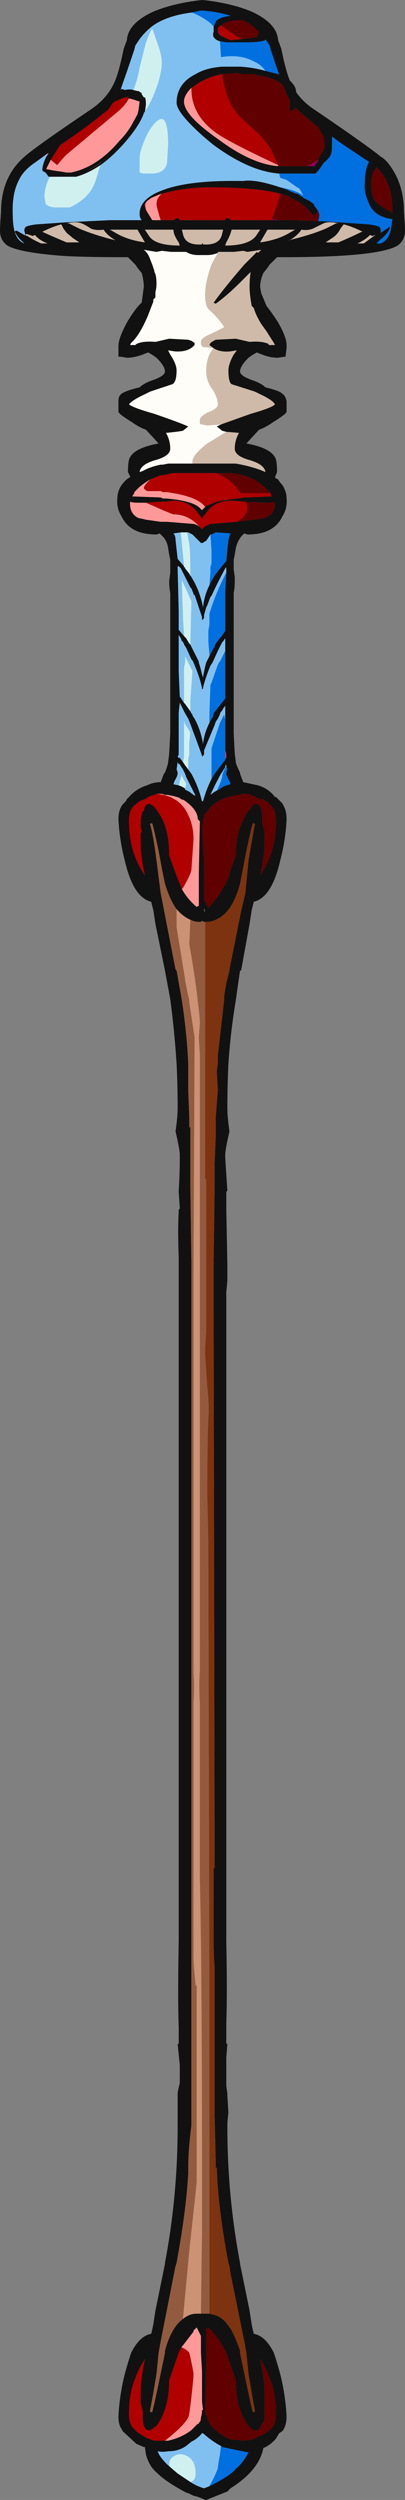 <?xml version="1.0" encoding="UTF-8" standalone="no"?>
<svg xmlns:ffdec="https://www.free-decompiler.com/flash" xmlns:xlink="http://www.w3.org/1999/xlink" ffdec:objectType="shape" height="118.1px" width="19.15px" xmlns="http://www.w3.org/2000/svg">
  <rect width="100%" height="100%" fill="#808080" stroke="none"/>
  <g transform="matrix(1.0, 0.0, 0.0, 1.0, 10.05, 55.25)">
    <path d="M1.35 -53.4 L2.1 -53.5 Q2.15 -53.6 2.2 -53.75 L1.85 -54.05 Q1.65 -54.2 1.4 -54.3 L1.1 -54.3 0.8 -54.25 Q0.5 -54.15 0.4 -54.05 0.3 -54.0 0.25 -53.9 L0.25 -53.8 Q0.25 -53.65 0.35 -53.6 0.35 -53.55 0.4 -53.55 L0.85 -53.35 1.35 -53.4 M0.05 -54.0 Q0.1 -54.1 0.15 -54.2 L0.15 -54.25 Q0.35 -54.45 0.85 -54.5 0.25 -54.7 -0.5 -54.75 L-0.55 -54.75 -1.05 -54.65 Q-2.15 -54.5 -2.8 -54.05 -3.15 -53.8 -3.45 -53.4 L-3.65 -53.1 -3.7 -52.9 Q-4.05 -51.85 -4.25 -51.3 L-4.35 -51.0 -4.3 -51.05 -4.15 -51.0 Q-3.9 -51.05 -3.75 -51.0 L-3.55 -50.95 -3.5 -50.95 -3.35 -50.85 -3.35 -50.8 -3.25 -50.65 -3.2 -50.65 Q-3.15 -50.6 -3.15 -50.3 L-3.2 -49.95 -3.25 -49.9 Q-3.45 -49.3 -4.25 -48.4 -4.8 -47.8 -5.3 -47.45 -5.9 -47.05 -6.45 -46.9 L-7.7 -46.9 -7.75 -46.9 -7.9 -47.1 -8.0 -47.15 -8.05 -47.2 Q-8.05 -47.4 -7.95 -47.65 L-7.9 -47.8 -7.75 -48.0 -7.8 -48.0 -8.35 -47.6 Q-8.95 -47.2 -9.15 -46.75 -9.45 -46.2 -9.45 -45.35 -9.45 -44.75 -9.4 -44.5 -9.3 -43.9 -8.9 -43.75 L-8.95 -43.8 Q-9.2 -44.0 -9.35 -44.3 -9.35 -44.35 -9.25 -44.35 L-8.9 -44.15 -8.75 -44.1 Q-8.45 -43.9 -8.1 -43.75 L-7.8 -43.75 Q-8.2 -43.9 -8.4 -44.15 L-8.5 -44.1 -8.8 -44.2 -8.85 -44.15 -8.9 -44.35 Q-8.9 -44.5 -8.8 -44.55 -8.7 -44.6 -8.35 -44.65 L-6.9 -44.75 -4.85 -44.85 -3.35 -44.85 Q-3.45 -44.95 -3.45 -45.15 -3.45 -45.85 -2.4 -46.25 -1.15 -46.75 1.45 -46.7 2.0 -46.8 3.2 -46.4 L3.5 -46.3 3.7 -46.2 3.95 -46.1 4.0 -46.1 4.1 -46.05 4.15 -46.0 4.25 -45.95 4.3 -45.9 4.6 -45.75 4.8 -45.6 4.8 -45.55 4.95 -45.35 4.95 -45.2 4.9 -45.15 Q4.85 -45.1 4.75 -45.1 4.45 -45.45 4.1 -45.7 3.8 -45.85 3.55 -46.0 L3.2 -46.1 Q2.05 -46.4 -0.15 -46.4 -1.2 -46.4 -2.2 -46.15 L-2.4 -46.1 -2.55 -46.05 -2.9 -45.9 -3.1 -45.75 Q-3.2 -45.65 -3.2 -45.55 L-3.15 -45.35 -3.1 -45.25 -2.85 -44.85 -2.45 -44.85 -1.8 -44.85 -1.8 -44.9 -1.65 -44.95 Q-1.55 -44.9 -1.55 -44.85 L0.6 -44.85 Q0.6 -44.9 0.65 -44.95 L0.85 -44.9 0.85 -44.85 2.8 -44.85 3.15 -44.85 3.9 -44.85 5.0 -44.8 5.2 -44.8 7.4 -44.65 Q7.75 -44.6 7.85 -44.55 7.95 -44.5 7.95 -44.35 L7.95 -44.25 8.4 -44.55 Q8.35 -44.25 7.9 -43.9 L7.75 -43.75 7.95 -43.75 Q8.35 -43.9 8.45 -44.5 L8.5 -44.9 Q7.6 -45.0 7.35 -45.75 7.15 -46.2 7.2 -46.65 7.2 -47.25 7.4 -47.6 L6.05 -48.5 5.65 -48.8 5.65 -48.45 Q5.65 -48.1 5.6 -47.95 5.5 -47.75 5.25 -47.55 5.0 -47.15 4.85 -47.05 L3.15 -47.05 Q1.75 -47.15 0.05 -48.4 -0.7 -49.0 -1.2 -49.55 -1.7 -50.1 -1.7 -50.4 -1.7 -51.3 -0.8 -51.75 -0.3 -52.05 0.45 -52.1 L1.35 -52.1 Q2.0 -52.05 2.5 -51.9 L3.1 -51.75 3.15 -51.7 2.75 -52.9 2.7 -53.1 2.5 -53.4 2.5 -53.35 Q2.2 -53.25 1.65 -53.25 L0.65 -53.25 0.35 -53.3 Q0.15 -53.35 0.05 -53.5 0.0 -53.6 0.05 -53.75 L0.05 -54.0 M5.0 -47.7 Q5.0 -47.8 5.15 -48.0 5.3 -48.25 5.3 -48.4 L5.25 -48.8 5.0 -49.2 5.05 -49.2 4.2 -49.9 3.95 -50.15 Q3.75 -50.0 3.65 -50.0 L3.65 -50.5 3.45 -50.9 3.45 -50.95 3.3 -51.25 Q2.9 -51.6 2.05 -51.7 L2.0 -51.75 1.4 -51.75 1.15 -51.8 0.45 -51.75 Q-0.3 -51.6 -0.85 -51.2 L-1.0 -51.1 Q-1.35 -50.75 -1.35 -50.45 -1.35 -49.8 0.3 -48.65 1.85 -47.5 3.1 -47.4 L4.45 -47.4 4.8 -47.4 5.0 -47.65 5.0 -47.7 M3.65 -51.45 L3.7 -51.4 Q3.95 -51.15 3.95 -50.9 4.3 -50.4 4.85 -50.05 7.35 -48.35 7.95 -47.85 8.25 -47.7 8.6 -47.1 9.05 -46.3 9.05 -45.25 9.1 -44.6 9.1 -44.35 9.1 -43.9 8.75 -43.65 7.85 -43.1 3.35 -43.1 L3.05 -43.1 2.7 -42.75 2.6 -42.6 2.4 -42.35 Q2.25 -42.0 2.25 -41.7 L2.3 -41.4 2.55 -40.8 Q2.75 -40.55 3.05 -40.1 3.5 -39.35 3.5 -38.95 L3.5 -38.8 3.45 -38.4 3.4 -38.4 3.1 -38.35 Q2.7 -38.35 2.35 -38.5 2.2 -38.55 2.1 -38.6 1.9 -38.5 1.7 -38.35 1.3 -37.95 1.3 -37.7 1.3 -37.5 1.85 -37.3 2.3 -37.15 2.5 -36.95 3.15 -36.8 3.3 -36.65 3.45 -36.55 3.5 -36.3 L3.5 -35.8 Q3.5 -35.7 2.85 -35.3 2.5 -35.05 2.2 -34.95 L1.6 -34.3 Q2.7 -34.1 2.95 -33.65 3.05 -33.5 3.05 -32.95 L2.95 -32.7 3.0 -32.65 3.1 -32.6 3.2 -32.45 Q3.35 -32.3 3.4 -32.15 3.5 -31.95 3.5 -31.7 3.55 -31.25 3.3 -30.85 2.9 -30.0 1.65 -30.0 L1.5 -30.05 Q1.2 -29.8 1.1 -29.35 L1.05 -29.05 1.0 -28.8 1.0 -28.35 1.05 -28.0 1.05 -27.8 Q1.05 -27.45 1.0 -27.25 L1.0 -20.6 1.05 -19.65 1.1 -19.25 Q1.1 -19.15 1.3 -18.75 L1.3 -18.7 1.45 -18.3 2.15 -18.15 Q2.65 -18.0 2.95 -17.6 L3.0 -17.6 3.3 -17.3 3.35 -17.2 Q3.5 -16.95 3.5 -16.55 L3.5 -16.5 Q3.45 -15.55 3.2 -14.6 2.8 -12.85 1.95 -12.65 L1.85 -12.25 1.75 -11.6 1.35 -9.4 1.3 -9.4 1.1 -8.0 Q0.85 -6.5 0.75 -5.0 0.7 -3.95 0.7 -2.9 0.7 -2.5 0.8 -1.8 0.6 -0.95 0.6 -0.7 L0.6 -0.55 Q0.65 0.25 0.7 1.0 L0.65 1.05 0.65 1.85 0.7 4.5 0.7 5.25 0.65 5.8 0.65 36.45 Q0.7 39.0 0.65 40.35 L0.65 41.3 0.7 41.3 0.65 41.95 0.65 43.3 0.7 43.65 0.7 43.75 0.75 44.55 Q0.7 44.95 0.7 45.2 0.7 48.5 1.3 51.65 L1.3 51.7 1.75 53.9 1.85 54.55 1.9 54.8 1.95 55.0 Q2.5 55.1 2.9 55.9 3.05 56.35 3.2 56.9 3.45 57.9 3.5 58.9 3.5 59.35 3.3 59.6 L3.15 59.7 3.0 59.95 Q2.75 60.25 2.4 60.4 2.2 61.45 0.85 62.3 L0.7 62.45 -0.3 62.85 -0.35 62.85 Q-0.65 62.7 -0.9 62.65 L-1.1 62.55 -1.25 62.5 Q-2.2 62.0 -2.65 61.55 -3.0 61.25 -3.15 60.7 L-3.2 60.35 -3.25 60.35 -3.6 60.2 -4.25 59.6 -4.3 59.5 Q-4.45 59.3 -4.45 58.9 -4.4 57.9 -4.15 56.9 -4.0 56.35 -3.85 55.9 -3.45 55.1 -2.9 55.0 L-2.85 54.8 -2.8 54.55 -2.7 53.9 -2.25 51.7 -2.25 51.65 Q-1.65 48.5 -1.65 45.2 L-1.65 43.6 -1.55 43.15 -1.55 42.3 -1.65 41.3 -1.6 41.3 -1.6 40.5 Q-1.65 39.2 -1.6 36.45 L-1.6 4.15 Q-1.65 2.8 -1.6 2.0 L-1.6 1.9 -1.55 1.85 -1.55 1.8 -1.6 1.05 -1.6 1.0 Q-1.55 0.25 -1.55 -0.55 L-1.55 -0.7 Q-1.55 -0.95 -1.75 -1.8 -1.65 -2.5 -1.65 -2.9 -1.65 -3.95 -1.7 -5.0 -1.8 -6.55 -2.0 -8.05 L-2.25 -9.4 -2.7 -11.6 -2.8 -12.25 -2.9 -12.65 Q-3.75 -12.85 -4.15 -14.6 -4.4 -15.55 -4.45 -16.55 -4.45 -17.05 -4.2 -17.3 L-4.1 -17.4 -4.05 -17.5 -3.95 -17.6 Q-3.6 -18.0 -3.1 -18.15 -2.8 -18.3 -2.45 -18.3 L-2.3 -18.7 -2.25 -18.75 Q-2.1 -19.15 -2.1 -19.25 L-2.05 -19.65 -2.0 -20.6 -2.0 -27.25 Q-2.05 -27.45 -2.05 -27.8 L-2.0 -28.2 -2.0 -28.8 -2.05 -29.05 -2.1 -29.35 Q-2.15 -29.7 -2.35 -29.9 L-2.5 -30.05 -2.65 -30.0 Q-3.9 -30.0 -4.3 -30.85 -4.55 -31.25 -4.5 -31.7 -4.5 -32.25 -4.0 -32.65 L-3.9 -32.7 -3.9 -32.75 -4.0 -32.95 Q-4.0 -33.5 -3.9 -33.65 -3.65 -34.1 -2.55 -34.3 L-3.15 -34.95 Q-3.45 -35.05 -3.8 -35.3 -4.45 -35.7 -4.45 -35.8 L-4.45 -36.3 Q-4.45 -36.55 -4.3 -36.65 -4.1 -36.8 -3.45 -36.95 -3.25 -37.15 -2.8 -37.3 -2.25 -37.5 -2.25 -37.7 -2.25 -37.95 -2.65 -38.35 -2.85 -38.5 -3.05 -38.6 L-3.3 -38.5 Q-3.7 -38.35 -4.05 -38.35 L-4.35 -38.4 -4.45 -38.4 -4.45 -38.9 Q-4.45 -39.3 -4.0 -40.1 -3.6 -40.75 -3.35 -40.95 L-3.25 -41.7 Q-3.25 -42.0 -3.35 -42.35 L-3.55 -42.6 -3.65 -42.75 -4.0 -43.1 -4.3 -43.1 Q-5.8 -43.1 -6.9 -43.15 -9.1 -43.3 -9.7 -43.65 -10.05 -43.9 -10.05 -44.35 -10.05 -44.6 -10.0 -45.25 -10.0 -46.8 -9.0 -47.75 -8.65 -48.1 -6.9 -49.3 L-5.8 -50.05 Q-4.95 -50.6 -4.6 -51.45 -4.4 -51.95 -4.2 -52.95 L-4.05 -53.35 Q-4.0 -54.15 -2.8 -54.7 -1.85 -55.1 -0.5 -55.25 L-0.45 -55.25 Q0.9 -55.1 1.85 -54.7 3.05 -54.15 3.1 -53.35 L3.25 -52.95 Q3.45 -51.95 3.65 -51.45 M2.25 -44.4 L0.9 -44.4 Q0.85 -44.15 0.65 -43.8 L0.6 -43.65 Q1.7 -43.65 2.05 -44.1 L2.25 -44.4 M0.45 -44.2 L0.5 -44.4 -1.45 -44.4 -1.4 -44.2 Q-1.3 -43.7 -0.65 -43.7 L-0.5 -43.7 -0.5 -43.75 -0.45 -43.75 -0.45 -43.7 -0.3 -43.7 Q0.35 -43.7 0.45 -44.2 M2.5 -44.4 L2.6 -44.4 2.25 -43.8 Q3.0 -43.9 3.55 -44.2 L3.9 -44.4 2.5 -44.4 M0.05 -38.8 L-0.15 -38.95 -0.1 -39.05 0.05 -39.15 0.15 -39.2 1.1 -39.25 1.75 -39.1 Q2.35 -39.15 2.65 -39.0 L2.65 -38.95 2.95 -38.95 2.9 -39.05 2.55 -39.6 2.3 -39.95 Q2.05 -40.35 1.95 -40.7 L1.85 -40.8 Q1.75 -41.35 1.75 -41.7 1.75 -42.05 1.8 -42.4 L1.3 -41.9 Q0.7 -41.3 0.15 -40.9 L0.05 -40.95 Q0.55 -41.65 1.5 -42.75 L2.1 -43.35 2.15 -43.3 2.3 -43.45 1.65 -43.35 1.45 -43.4 1.0 -43.35 0.25 -43.35 0.25 -43.3 Q0.0 -43.2 -0.25 -43.2 L-0.7 -43.2 Q-1.0 -43.2 -1.25 -43.35 L-1.95 -43.35 -2.4 -43.4 -2.65 -43.35 -3.25 -43.45 Q-3.05 -43.3 -2.95 -43.0 L-2.85 -42.75 -2.75 -42.45 -2.75 -42.4 Q-2.65 -42.25 -2.65 -41.85 -2.65 -41.65 -2.7 -41.45 L-2.7 -41.2 -2.8 -41.1 -2.8 -41.0 -3.05 -40.35 Q-3.45 -39.4 -3.85 -39.05 L-3.9 -38.95 -3.65 -38.95 -3.6 -39.0 Q-3.3 -39.15 -2.7 -39.1 L-2.05 -39.25 -1.15 -39.2 -1.0 -39.15 -0.85 -39.05 -0.85 -38.95 Q-1.15 -38.6 -1.8 -38.65 L-2.1 -38.7 -2.0 -38.5 Q-1.7 -38.05 -1.7 -37.75 -1.7 -37.2 -1.9 -37.1 L-2.95 -36.75 -3.15 -36.65 Q-3.8 -36.35 -3.95 -36.15 -3.8 -36.0 -2.75 -35.7 -1.45 -35.25 -1.15 -35.1 L-1.4 -34.9 Q-1.65 -34.85 -2.2 -34.8 -2.0 -34.45 -2.0 -34.05 -2.0 -33.7 -2.75 -33.5 -3.4 -33.3 -3.45 -32.95 L-3.3 -33.0 Q-2.95 -33.2 -2.45 -33.3 L-2.35 -33.3 -2.1 -33.35 -0.95 -33.35 1.1 -33.35 Q1.95 -33.2 2.5 -32.95 2.45 -33.3 1.8 -33.5 1.05 -33.7 1.05 -34.05 1.05 -34.45 1.25 -34.8 L0.65 -34.85 0.45 -34.9 Q0.4 -34.95 0.2 -35.1 L0.4 -35.2 1.8 -35.7 Q2.85 -36.0 2.95 -36.15 2.85 -36.35 2.2 -36.65 L2.0 -36.75 0.9 -37.1 Q0.75 -37.2 0.75 -37.75 0.75 -38.05 1.0 -38.5 L1.15 -38.7 0.85 -38.65 Q0.35 -38.6 0.05 -38.8 M5.25 -44.7 L4.75 -44.45 Q4.5 -44.35 4.2 -44.4 4.05 -44.15 3.65 -43.9 L3.6 -43.9 Q4.65 -44.15 5.35 -44.45 L5.85 -44.7 5.95 -44.7 Q5.5 -44.8 5.25 -44.7 M5.65 -44.0 L5.35 -43.8 5.95 -43.8 Q6.55 -44.05 7.05 -44.3 L7.1 -44.3 Q6.6 -44.55 6.2 -44.65 L6.05 -44.45 Q5.9 -44.15 5.65 -44.0 M7.75 -47.35 Q7.5 -47.05 7.5 -46.65 7.5 -46.05 7.65 -45.8 7.85 -45.55 8.5 -45.2 L8.5 -45.35 Q8.5 -46.2 8.2 -46.75 8.05 -47.05 7.75 -47.35 M6.85 -43.75 L7.15 -43.75 7.7 -44.15 7.55 -44.1 7.45 -44.15 Q7.2 -43.9 6.85 -43.75 M2.75 -31.95 L2.45 -32.25 Q1.85 -32.8 0.9 -32.9 L0.15 -32.9 -1.85 -32.9 -2.35 -32.8 -2.45 -32.8 Q-2.7 -32.7 -2.95 -32.6 -3.2 -32.45 -3.45 -32.25 L-3.7 -32.0 -3.7 -31.95 -3.8 -31.8 -2.45 -31.75 -2.35 -31.7 -2.2 -31.7 Q-0.95 -31.6 -0.6 -31.25 L-0.5 -31.15 -0.35 -31.3 -0.3 -31.35 0.2 -31.55 Q0.6 -31.65 1.2 -31.7 L1.5 -31.75 1.6 -31.75 2.8 -31.8 2.75 -31.9 2.75 -31.95 M1.15 -30.6 L2.35 -30.75 Q2.95 -30.9 2.95 -31.45 L2.9 -31.55 Q2.8 -31.5 2.55 -31.5 L2.45 -31.5 1.55 -31.55 0.9 -31.6 Q0.05 -31.6 -0.35 -30.95 L-0.45 -30.85 -0.45 -30.8 -0.5 -30.75 -0.55 -30.8 -0.55 -30.85 -0.65 -30.95 Q-1.05 -31.6 -1.9 -31.6 L-2.2 -31.55 -2.45 -31.55 -3.15 -31.5 -3.5 -31.5 Q-3.8 -31.5 -3.9 -31.55 L-3.9 -31.45 Q-3.9 -31.0 -3.55 -30.8 -3.45 -30.75 -3.35 -30.75 L-3.15 -30.7 -2.45 -30.6 -2.15 -30.6 -0.9 -30.5 Q-0.7 -30.45 -0.6 -30.35 L-0.5 -30.25 -0.4 -30.35 Q-0.25 -30.45 -0.1 -30.5 L1.15 -30.6 M-0.15 -27.6 Q0.05 -28.05 0.4 -28.45 L0.65 -28.75 0.7 -29.3 0.75 -29.75 Q0.8 -29.95 0.85 -30.05 L0.15 -30.1 -0.05 -30.0 -0.1 -30.0 -0.3 -29.7 -0.4 -29.65 -0.45 -29.6 -0.55 -29.6 -0.95 -30.0 -1.15 -30.1 -1.2 -30.1 -1.5 -30.1 -1.85 -30.05 Q-1.75 -29.95 -1.75 -29.75 L-1.65 -28.85 -1.35 -28.5 -1.35 -28.45 -1.3 -28.45 -1.3 -28.4 -1.1 -28.15 Q-0.6 -27.4 -0.45 -26.55 -0.4 -27.1 -0.15 -27.6 M0.65 -28.2 L0.65 -28.45 0.6 -28.4 Q0.2 -27.65 -0.05 -27.1 L-0.1 -27.05 -0.25 -26.65 -0.3 -26.55 -0.4 -26.2 -0.4 -26.05 -0.45 -26.0 -0.5 -25.95 -0.5 -26.1 -0.85 -27.15 -0.9 -27.15 -0.9 -27.2 -1.0 -27.45 -1.05 -27.5 -1.5 -28.4 -1.6 -28.5 -1.65 -28.5 -1.65 -28.4 -1.6 -26.4 -1.6 -25.5 -1.35 -25.2 -1.25 -25.1 -1.1 -24.85 -1.05 -24.8 -0.65 -24.0 -0.65 -23.95 Q-0.55 -23.65 -0.5 -23.4 L-0.45 -23.25 Q-0.4 -23.6 -0.3 -23.95 L-0.15 -24.25 0.0 -24.55 0.1 -24.7 0.1 -24.75 0.15 -24.85 0.3 -25.05 0.35 -25.1 0.35 -25.15 0.4 -25.15 0.6 -25.45 0.6 -27.3 0.65 -28.2 M0.6 -24.5 L0.6 -25.1 0.5 -24.95 0.45 -24.9 0.25 -24.5 0.0 -23.95 -0.1 -23.8 Q-0.35 -23.2 -0.45 -22.75 L-0.45 -22.7 -0.5 -22.7 -0.5 -22.75 Q-0.6 -23.25 -0.9 -23.95 L-0.95 -24.05 -1.0 -24.1 -1.25 -24.65 -1.35 -24.8 -1.35 -24.75 -1.35 -24.85 -1.4 -24.9 -1.4 -24.95 -1.45 -24.95 -1.5 -25.1 -1.6 -25.25 -1.6 -23.55 -1.55 -22.35 -1.35 -22.05 -1.3 -22.0 -1.05 -21.65 -1.0 -21.55 -0.95 -21.5 -0.95 -21.45 -0.85 -21.3 Q-0.55 -20.75 -0.45 -20.1 -0.4 -20.6 -0.15 -21.1 L-0.05 -21.3 0.0 -21.35 0.05 -21.5 0.05 -21.55 Q0.2 -21.75 0.4 -22.0 L0.6 -22.25 0.6 -24.5 M0.6 -21.25 L0.6 -21.9 0.5 -21.8 0.5 -21.75 0.35 -21.55 0.35 -21.5 0.25 -21.3 0.15 -21.15 0.1 -21.0 -0.4 -19.8 -0.4 -19.6 -0.45 -19.55 -0.5 -19.5 -0.5 -19.55 -0.55 -19.7 -1.05 -21.05 -1.15 -21.3 -1.3 -21.55 -1.55 -22.05 -1.6 -21.6 -1.6 -19.6 -1.65 -19.5 -1.6 -19.45 -1.55 -19.45 -1.4 -19.25 -1.3 -19.1 -1.15 -18.9 -1.0 -18.7 Q-0.65 -18.05 -0.5 -17.4 L-0.45 -17.4 Q-0.3 -17.95 -0.05 -18.45 L0.1 -18.7 0.4 -19.1 0.6 -19.35 0.6 -19.4 0.65 -19.45 0.65 -19.65 0.6 -19.8 0.6 -21.25 M0.65 -19.05 L0.65 -19.15 0.6 -19.05 0.6 -19.0 0.4 -18.7 Q0.1 -18.15 -0.1 -17.7 L0.1 -17.85 0.2 -17.9 0.3 -17.95 Q0.55 -18.15 0.85 -18.2 L0.8 -18.35 Q0.65 -18.6 0.65 -18.7 0.65 -18.8 0.7 -18.9 L0.65 -19.05 M0.05 -12.65 Q0.35 -13.0 0.55 -13.4 L0.6 -13.45 0.8 -13.9 0.8 -14.0 1.1 -14.85 Q1.1 -15.85 1.45 -16.5 1.55 -16.8 1.75 -17.0 L1.9 -17.2 Q2.0 -17.3 2.1 -17.25 L2.15 -17.25 2.2 -17.2 Q2.35 -17.05 2.35 -16.6 L2.35 -16.35 Q2.4 -16.2 2.45 -15.9 L2.45 -15.35 Q2.45 -14.8 2.25 -13.9 2.55 -14.35 2.7 -14.75 3.0 -15.5 3.0 -16.5 3.0 -16.95 2.8 -17.15 L2.6 -17.35 2.45 -17.45 2.4 -17.5 2.25 -17.5 2.1 -17.55 1.95 -17.65 1.8 -17.7 1.55 -17.75 1.4 -17.75 1.25 -17.7 1.15 -17.7 0.55 -17.55 0.5 -17.5 0.45 -17.5 0.05 -17.25 Q-0.15 -17.1 -0.25 -16.9 -0.4 -16.85 -0.4 -16.65 L-0.45 -16.5 -0.45 -16.3 -0.5 -16.3 -0.4 -14.45 -0.4 -12.75 -0.2 -12.35 0.05 -12.65 M0.85 54.75 Q1.1 55.2 1.3 55.8 L1.3 55.9 1.6 57.35 Q1.8 58.3 1.9 58.7 L2.0 58.7 2.0 58.6 Q1.9 58.1 1.7 56.9 L1.6 55.9 1.5 55.35 0.85 52.15 0.8 51.8 0.75 51.65 Q0.25 49.0 0.2 47.15 L0.15 47.15 0.15 46.8 0.1 44.75 0.1 37.7 Q0.05 37.1 0.05 36.45 L0.05 33.0 0.1 33.0 0.05 5.85 0.05 4.55 0.1 0.8 0.1 -0.35 0.15 -1.55 0.15 -2.45 0.25 -3.75 0.2 -4.65 0.25 -5.0 0.25 -5.4 0.55 -8.0 0.55 -8.2 0.65 -8.8 0.8 -9.4 0.8 -9.45 1.35 -12.2 1.55 -13.05 1.7 -14.6 Q1.9 -15.8 2.0 -16.3 L2.0 -16.35 1.9 -16.35 Q1.8 -16.0 1.6 -15.05 L1.35 -13.75 1.3 -13.5 Q0.95 -12.2 0.25 -11.85 0.0 -11.7 -0.3 -11.7 L-0.35 -11.7 -0.4 -11.7 -0.5 -11.75 -0.55 -11.7 -0.65 -11.7 Q-0.85 -11.7 -1.05 -11.8 -1.4 -11.95 -1.7 -12.3 -2.0 -12.7 -2.25 -13.5 -2.35 -13.95 -2.55 -15.05 -2.75 -16.0 -2.85 -16.35 L-2.95 -16.35 -2.95 -16.3 Q-2.8 -15.8 -2.65 -14.6 L-2.45 -13.05 -1.75 -9.45 -1.7 -9.4 -1.45 -8.0 Q-1.2 -6.3 -1.15 -5.0 L-1.15 -3.75 -1.1 -2.45 -1.1 -2.0 -1.05 -2.0 -1.05 0.8 -1.0 4.55 -1.0 45.15 Q-1.15 46.35 -1.15 47.15 L-1.15 47.45 Q-1.25 49.2 -1.7 51.65 L-1.75 51.8 -2.45 55.35 -2.55 55.9 -2.65 56.9 Q-2.85 58.1 -2.95 58.6 L-2.95 58.7 -2.85 58.7 Q-2.75 58.3 -2.55 57.35 L-2.25 55.9 -2.25 55.8 Q-1.95 54.7 -1.4 54.3 -1.1 54.05 -0.75 54.05 L-0.55 54.05 -0.15 54.05 0.05 54.1 Q0.5 54.2 0.8 54.7 L0.85 54.75 M0.65 55.9 L0.55 55.7 Q0.25 55.15 -0.2 54.7 L-0.2 54.75 -0.3 54.75 -0.3 56.35 -0.35 58.8 -0.25 58.9 Q-0.25 59.3 0.4 59.75 L0.55 59.85 Q0.8 60.0 0.95 60.0 L1.05 60.0 1.45 60.05 1.85 60.0 Q2.05 59.95 2.15 59.85 2.35 59.8 2.5 59.7 L2.75 59.5 2.8 59.45 Q3.0 59.25 3.0 58.8 3.0 57.8 2.7 57.1 2.55 56.65 2.25 56.2 2.45 57.15 2.45 57.7 L2.45 58.5 Q2.45 58.95 2.45 59.05 2.4 59.2 2.3 59.3 2.25 59.5 2.15 59.55 1.95 59.65 1.7 59.35 1.1 58.55 1.1 57.2 L0.65 55.9 M-0.15 62.2 L0.05 62.1 Q1.0 61.6 1.15 61.3 L1.15 61.35 Q1.5 61.0 1.7 60.6 L1.65 60.6 0.45 60.35 0.4 60.3 Q0.0 60.1 -0.45 59.7 L-0.5 59.7 Q-0.7 59.95 -1.0 60.1 L-1.25 60.3 Q-1.6 60.55 -2.1 60.55 -2.35 60.6 -2.6 60.55 L-2.5 60.75 Q-2.3 61.05 -2.0 61.3 L-1.65 61.6 -1.05 62.0 Q-0.75 62.2 -0.4 62.3 L-0.15 62.2 M-3.95 -50.6 L-4.05 -50.65 -3.95 -50.7 -4.0 -50.7 -4.05 -50.65 -4.1 -50.65 Q-4.1 -50.6 -4.1 -50.65 L-4.15 -50.65 Q-4.55 -50.5 -4.7 -50.4 L-4.95 -50.05 -5.15 -49.9 Q-5.95 -49.25 -6.9 -48.6 L-7.2 -48.4 -7.65 -47.7 -7.85 -47.3 -7.85 -47.25 -7.8 -47.25 -7.55 -47.2 -7.2 -47.15 -6.9 -47.1 -6.7 -47.1 Q-5.45 -47.35 -4.4 -48.6 -4.1 -48.9 -3.85 -49.3 L-3.55 -49.85 -3.5 -50.05 -3.45 -50.45 -3.75 -50.55 -3.95 -50.6 M-7.05 -44.45 L-7.15 -44.65 Q-7.55 -44.55 -8.05 -44.3 -7.5 -44.05 -6.9 -43.8 L-6.3 -43.8 -6.6 -44.0 -6.9 -44.25 -7.05 -44.45 M-6.8 -44.7 L-6.3 -44.45 Q-5.6 -44.15 -4.6 -43.9 -5.0 -44.15 -5.15 -44.4 -5.5 -44.35 -5.75 -44.45 -6.05 -44.65 -6.2 -44.7 -6.45 -44.8 -6.9 -44.7 L-6.8 -44.7 M-5.3 -47.55 L-5.0 -47.8 Q-5.45 -47.4 -6.0 -47.15 -5.65 -47.3 -5.3 -47.55 M-3.45 -44.4 L-4.85 -44.4 -4.5 -44.2 Q-3.95 -43.9 -3.2 -43.8 L-3.55 -44.4 -3.45 -44.4 M-3.2 -44.4 L-3.0 -44.1 Q-2.7 -43.65 -1.55 -43.65 L-1.6 -43.8 Q-1.85 -44.15 -1.85 -44.4 L-3.2 -44.4 M-1.3 -18.0 L-1.3 -17.95 -1.1 -17.85 -0.9 -17.7 -0.8 -17.65 -1.25 -18.55 -1.3 -18.7 -1.4 -18.9 -1.5 -19.05 -1.55 -19.15 -1.6 -19.15 -1.65 -19.25 -1.7 -18.9 Q-1.65 -18.8 -1.65 -18.7 -1.65 -18.6 -1.8 -18.35 L-1.85 -18.2 -1.6 -18.15 Q-1.45 -18.1 -1.3 -18.0 M-1.45 -13.25 Q-1.2 -12.8 -0.8 -12.45 L-0.75 -12.4 -0.7 -12.45 -0.65 -12.45 -0.65 -14.0 -0.6 -16.45 -0.7 -16.55 Q-0.7 -17.0 -1.35 -17.45 L-1.5 -17.5 -1.55 -17.55 Q-1.8 -17.65 -2.15 -17.7 L-2.25 -17.7 -2.4 -17.75 -2.65 -17.75 -2.75 -17.7 Q-3.0 -17.65 -3.1 -17.55 L-3.2 -17.5 -3.45 -17.4 -3.7 -17.2 -3.75 -17.15 Q-3.95 -16.9 -3.95 -16.5 -3.95 -15.5 -3.65 -14.75 -3.5 -14.35 -3.2 -13.9 -3.4 -14.8 -3.4 -15.35 L-3.4 -15.9 -3.35 -15.95 -3.4 -16.2 Q-3.4 -16.65 -3.35 -16.75 -3.35 -16.9 -3.25 -16.95 -3.2 -17.2 -3.1 -17.25 -2.9 -17.35 -2.65 -17.0 L-2.45 -16.7 -2.35 -16.5 Q-2.05 -15.85 -2.05 -14.85 -1.65 -13.7 -1.5 -13.4 L-1.45 -13.25 M-0.4 -12.35 L-0.4 -12.2 -0.35 -12.2 -0.4 -12.35 M-0.55 54.55 L-0.55 54.55 M-0.3 54.65 L-0.3 54.65 M-1.45 55.6 L-1.6 55.9 -2.05 57.2 Q-2.05 58.55 -2.65 59.35 L-2.85 59.5 Q-3.0 59.6 -3.1 59.55 L-3.15 59.5 Q-3.3 59.4 -3.3 58.95 L-3.3 58.65 Q-3.35 58.5 -3.4 58.25 L-3.4 57.7 Q-3.4 57.15 -3.2 56.2 -3.5 56.65 -3.65 57.1 -3.95 57.8 -3.95 58.8 -3.95 59.25 -3.75 59.45 L-3.55 59.65 -3.4 59.75 -3.15 59.9 Q-2.95 60.0 -2.75 60.05 L-2.25 60.05 -2.1 60.05 Q-1.45 59.9 -1.0 59.55 L-0.7 59.25 -0.65 59.25 -0.65 59.2 Q-0.55 59.15 -0.55 58.95 -0.5 58.8 -0.5 58.65 L-0.5 58.6 -0.45 58.6 -0.5 58.2 -0.5 56.75 -0.55 55.9 -0.55 55.1 -0.75 54.7 -0.9 54.85 -0.9 54.9 -1.4 55.55 -1.45 55.6" fill="#111111" fill-rule="evenodd" stroke="none"/>
    <path d="M0.4 -53.55 Q0.35 -53.55 0.35 -53.6 0.25 -53.65 0.25 -53.8 L0.25 -53.9 Q0.3 -53.7 0.4 -53.55 M3.15 -44.85 L2.8 -44.85 2.8 -44.9 3.15 -44.85 M5.0 -47.7 L5.0 -47.65 4.8 -47.4 4.45 -47.4 Q4.8 -47.55 5.0 -47.7 M0.55 -21.8 L0.5 -21.8 0.55 -21.85 0.55 -21.8" fill="#910059" fill-rule="evenodd" stroke="none"/>
    <path d="M0.6 -19.8 L0.65 -19.65 0.65 -19.45 0.6 -19.4 0.6 -19.8" fill="#da3864" fill-rule="evenodd" stroke="none"/>
    <path d="M4.25 -45.95 L4.15 -46.0 4.1 -46.05 4.0 -46.1 3.95 -46.1 3.7 -46.2 3.85 -46.15 Q4.05 -46.1 4.25 -45.95" fill="#d82c2c" fill-rule="evenodd" stroke="none"/>
    <path d="M-8.85 -44.15 L-8.8 -44.2 -8.5 -44.1 -8.4 -44.15 Q-8.2 -43.9 -7.8 -43.75 L-8.1 -43.75 Q-8.45 -43.9 -8.75 -44.1 L-8.9 -44.15 -8.85 -44.15 M2.25 -44.4 L2.05 -44.1 Q1.7 -43.65 0.6 -43.65 L0.65 -43.8 Q0.85 -44.15 0.9 -44.4 L2.25 -44.4 M2.5 -44.4 L3.9 -44.4 3.55 -44.2 Q3.0 -43.9 2.25 -43.8 L2.6 -44.4 2.5 -44.4 M0.45 -44.2 Q0.35 -43.7 -0.3 -43.7 L-0.45 -43.7 -0.45 -43.75 -0.5 -43.75 -0.5 -43.7 -0.65 -43.7 Q-1.3 -43.7 -1.4 -44.2 L-1.45 -44.4 0.5 -44.4 0.45 -44.2 M0.25 -43.3 L0.25 -43.35 1.0 -43.35 1.45 -43.4 1.65 -43.35 2.3 -43.45 2.15 -43.3 2.1 -43.35 1.5 -42.75 Q0.55 -41.65 0.05 -40.95 L0.15 -40.9 Q0.7 -41.3 1.3 -41.9 L1.8 -42.4 Q1.75 -42.05 1.75 -41.7 1.75 -41.35 1.85 -40.8 L1.95 -40.7 Q2.05 -40.35 2.3 -39.95 L2.55 -39.6 2.9 -39.05 2.95 -38.95 2.65 -38.95 2.65 -39.0 Q2.35 -39.15 1.75 -39.1 L1.1 -39.25 0.15 -39.2 0.05 -39.15 -0.1 -39.05 -0.15 -38.95 0.05 -38.8 -0.35 -38.85 -0.45 -38.85 -0.5 -38.9 Q-0.55 -38.95 -0.55 -39.1 -0.55 -39.25 -0.25 -39.4 0.3 -39.65 0.55 -39.8 0.3 -40.2 -0.2 -40.65 -0.35 -40.85 -0.35 -41.3 -0.35 -41.95 -0.05 -42.75 L0.05 -42.95 0.25 -43.3 M0.05 -38.8 Q0.35 -38.6 0.85 -38.65 L1.15 -38.7 1.0 -38.5 Q0.75 -38.05 0.75 -37.75 0.75 -37.2 0.9 -37.1 L2.0 -36.75 2.2 -36.65 Q2.85 -36.35 2.95 -36.15 2.85 -36.0 1.8 -35.7 L0.4 -35.2 -0.25 -35.15 -0.5 -35.2 -0.55 -35.2 -0.6 -35.25 -0.6 -35.4 Q-0.6 -35.6 -0.15 -35.8 0.25 -35.95 0.25 -36.15 0.25 -36.45 0.0 -36.85 -0.3 -37.25 -0.3 -37.7 -0.3 -38.35 0.0 -38.75 L0.05 -38.8 M0.65 -34.85 L1.25 -34.8 Q1.05 -34.45 1.05 -34.05 1.05 -33.7 1.8 -33.5 2.45 -33.3 2.5 -32.95 1.95 -33.2 1.1 -33.35 L-0.95 -33.35 -0.95 -33.45 Q-0.95 -33.75 -0.25 -34.3 L0.65 -34.85 M5.25 -44.7 Q5.5 -44.8 5.95 -44.7 L5.85 -44.7 5.35 -44.45 Q4.65 -44.15 3.6 -43.9 L3.65 -43.9 Q4.05 -44.15 4.2 -44.4 4.5 -44.35 4.75 -44.45 L5.25 -44.7 M5.65 -44.0 Q5.9 -44.15 6.05 -44.45 L6.2 -44.65 Q6.6 -44.55 7.1 -44.3 L7.05 -44.3 Q6.55 -44.05 5.95 -43.8 L5.35 -43.8 5.65 -44.0 M6.85 -43.75 Q7.2 -43.9 7.45 -44.15 L7.55 -44.1 7.7 -44.15 7.15 -43.75 6.85 -43.75 M-6.8 -44.7 L-6.9 -44.7 Q-6.45 -44.8 -6.2 -44.7 -6.05 -44.65 -5.75 -44.45 -5.5 -44.35 -5.15 -44.4 -5.0 -44.15 -4.6 -43.9 -5.6 -44.15 -6.3 -44.45 L-6.8 -44.7 M-7.05 -44.45 L-6.9 -44.25 -6.6 -44.0 -6.3 -43.8 -6.9 -43.8 Q-7.5 -44.05 -8.05 -44.3 -7.55 -44.55 -7.15 -44.65 L-7.05 -44.45 M-3.2 -44.4 L-1.85 -44.4 Q-1.85 -44.15 -1.6 -43.8 L-1.55 -43.65 Q-2.7 -43.65 -3.0 -44.1 L-3.2 -44.4 M-3.45 -44.4 L-3.55 -44.4 -3.2 -43.8 Q-3.95 -43.9 -4.5 -44.2 L-4.85 -44.4 -3.45 -44.4" fill="#cfbaa9" fill-rule="evenodd" stroke="none"/>
    <path d="M0.25 -43.3 L0.05 -42.95 -0.05 -42.75 Q-0.35 -41.95 -0.35 -41.3 -0.35 -40.85 -0.2 -40.65 0.3 -40.2 0.55 -39.8 0.3 -39.65 -0.25 -39.4 -0.55 -39.25 -0.55 -39.1 -0.55 -38.95 -0.5 -38.9 L-0.45 -38.85 -0.35 -38.85 0.05 -38.8 0.0 -38.75 Q-0.3 -38.35 -0.3 -37.7 -0.3 -37.25 0.0 -36.85 0.25 -36.45 0.25 -36.15 0.25 -35.95 -0.15 -35.8 -0.6 -35.6 -0.6 -35.4 L-0.6 -35.25 -0.55 -35.2 -0.5 -35.2 -0.25 -35.15 0.4 -35.2 0.2 -35.1 Q0.4 -34.95 0.45 -34.9 L0.65 -34.85 -0.25 -34.3 Q-0.95 -33.75 -0.95 -33.45 L-0.95 -33.35 -2.1 -33.35 -2.35 -33.3 -2.45 -33.3 Q-2.95 -33.2 -3.3 -33.0 L-3.45 -32.95 Q-3.4 -33.3 -2.75 -33.5 -2.0 -33.7 -2.0 -34.05 -2.0 -34.45 -2.2 -34.8 -1.65 -34.85 -1.4 -34.9 L-1.15 -35.1 Q-1.45 -35.25 -2.75 -35.7 -3.8 -36.0 -3.95 -36.15 -3.8 -36.35 -3.15 -36.65 L-2.95 -36.75 -1.9 -37.1 Q-1.7 -37.2 -1.7 -37.75 -1.7 -38.05 -2.0 -38.5 L-2.1 -38.7 -1.8 -38.65 Q-1.15 -38.6 -0.85 -38.95 L-0.85 -39.05 -1.0 -39.15 -1.15 -39.2 -2.05 -39.25 -2.7 -39.1 Q-3.3 -39.15 -3.6 -39.0 L-3.65 -38.95 -3.9 -38.95 -3.85 -39.05 Q-3.45 -39.4 -3.05 -40.35 L-2.8 -41.0 -2.8 -41.1 -2.7 -41.2 -2.7 -41.45 Q-2.65 -41.65 -2.65 -41.85 -2.65 -42.25 -2.75 -42.4 L-2.75 -42.45 -2.85 -42.75 -2.95 -43.0 Q-3.05 -43.3 -3.25 -43.45 L-2.65 -43.35 -2.4 -43.4 -1.95 -43.35 -1.25 -43.35 Q-1.0 -43.2 -0.7 -43.2 L-0.25 -43.2 Q0.0 -43.2 0.25 -43.3" fill="#fefdf8" fill-rule="evenodd" stroke="none"/>
    <path d="M-3.55 -30.8 L-3.15 -30.7 -3.35 -30.75 Q-3.45 -30.75 -3.55 -30.8" fill="#4eac98" fill-rule="evenodd" stroke="none"/>
    <path d="M-0.35 -11.7 L-0.3 -11.7 Q0.0 -11.7 0.25 -11.85 0.95 -12.2 1.3 -13.5 L1.35 -13.75 1.6 -15.05 Q1.8 -16.0 1.9 -16.35 L2.0 -16.35 2.0 -16.3 Q1.9 -15.8 1.7 -14.6 L1.55 -13.05 1.35 -12.2 0.8 -9.45 0.8 -9.4 0.65 -8.8 0.55 -8.2 0.55 -8.0 0.25 -5.4 0.25 -5.0 0.2 -4.65 0.25 -3.75 0.15 -2.45 0.15 -1.55 0.1 -0.35 0.1 0.8 0.05 4.55 0.05 5.85 0.1 33.0 0.05 33.0 0.05 36.45 Q0.05 37.1 0.1 37.7 L0.1 44.75 0.15 46.8 0.15 47.15 0.2 47.15 Q0.25 49.0 0.75 51.65 L0.8 51.8 0.85 52.15 1.5 55.35 1.6 55.9 1.7 56.9 Q1.9 58.1 2.0 58.6 L2.0 58.7 1.9 58.7 Q1.8 58.3 1.6 57.35 L1.3 55.9 1.3 55.8 Q1.1 55.2 0.85 54.75 L0.8 54.7 Q0.5 54.2 0.05 54.1 L-0.15 54.05 -0.15 38.25 -0.2 17.65 -0.25 15.35 Q-0.25 13.0 -0.2 11.75 -0.15 11.2 -0.25 10.25 L-0.35 8.75 Q-0.35 8.2 -0.3 7.7 L-0.3 0.5 -0.35 0.4 -0.35 -11.7 M0.85 54.75 L0.85 54.75" fill="#7d330f" fill-rule="evenodd" stroke="none"/>
    <path d="M-0.15 54.05 L-0.55 54.05 -0.5 50.3 -0.5 46.25 Q-0.5 37.9 -0.6 33.5 L-0.6 25.25 Q-0.65 24.45 -0.6 23.65 L-0.6 -5.4 -0.65 -6.25 -0.6 -6.9 Q-0.6 -7.2 -0.7 -7.95 -0.8 -8.95 -1.1 -10.65 L-1.05 -11.8 Q-0.85 -11.7 -0.65 -11.7 L-0.55 -11.7 -0.5 -11.75 -0.4 -11.7 -0.35 -11.7 -0.35 0.4 -0.3 0.5 -0.3 7.7 Q-0.35 8.2 -0.35 8.75 L-0.25 10.25 Q-0.15 11.2 -0.2 11.75 -0.25 13.0 -0.25 15.35 L-0.2 17.65 -0.15 38.25 -0.15 54.05 M-1.4 54.3 Q-1.95 54.7 -2.25 55.8 L-2.25 55.9 -2.55 57.35 Q-2.75 58.3 -2.85 58.7 L-2.95 58.7 -2.95 58.6 Q-2.85 58.1 -2.65 56.9 L-2.55 55.9 -2.45 55.35 -1.75 51.8 -1.7 51.65 Q-1.25 49.2 -1.15 47.45 L-1.15 47.15 Q-1.15 46.35 -1.0 45.15 L-1.0 4.55 -1.05 0.8 -1.05 -2.0 -1.1 -2.0 -1.1 -2.45 -1.15 -3.75 -1.15 -5.0 Q-1.2 -6.3 -1.45 -8.0 L-1.7 -9.4 -1.75 -9.45 -2.45 -13.05 -2.65 -14.6 Q-2.8 -15.8 -2.95 -16.3 L-2.95 -16.35 -2.85 -16.35 Q-2.75 -16.0 -2.55 -15.05 -2.35 -13.95 -2.25 -13.5 -2.0 -12.7 -1.7 -12.3 L-1.7 -11.45 -1.3 -9.0 -1.3 -8.95 -1.15 -8.2 -1.1 -8.0 -1.1 -7.9 -0.85 -6.25 -0.85 -6.1 -0.9 5.15 -0.9 23.75 Q-0.85 24.5 -0.9 25.15 L-0.9 37.4 -0.85 38.0 -0.8 38.55 -0.75 38.55 -0.75 47.85 -1.1 51.1 -1.4 54.3 M0.85 54.75 L0.85 54.75" fill="#925b40" fill-rule="evenodd" stroke="none"/>
    <path d="M-1.35 -24.75 L-1.35 -24.8 -1.25 -24.65 -1.35 -24.75" fill="#ffb2c9" fill-rule="evenodd" stroke="none"/>
    <path d="M-3.15 -45.35 L-3.2 -45.55 Q-3.2 -45.65 -3.1 -45.75 L-3.15 -45.45 -3.15 -45.35 M-7.8 -48.0 L-7.75 -48.0 -7.9 -47.8 -7.95 -47.65 -7.8 -48.0" fill="#ff7979" fill-rule="evenodd" stroke="none"/>
    <path d="M-0.55 54.05 L-0.75 54.05 Q-1.1 54.05 -1.4 54.3 L-1.1 51.1 -0.75 47.85 -0.75 38.55 -0.8 38.55 -0.85 38.0 -0.9 37.4 -0.9 25.15 Q-0.85 24.5 -0.9 23.75 L-0.9 5.15 -0.85 -6.1 -0.85 -6.25 -1.1 -7.9 -1.1 -8.0 -1.15 -8.2 -1.3 -8.95 -1.3 -9.0 -1.7 -11.45 -1.7 -12.3 Q-1.4 -11.95 -1.05 -11.8 L-1.1 -10.65 Q-0.8 -8.95 -0.7 -7.95 -0.6 -7.2 -0.6 -6.9 L-0.65 -6.25 -0.6 -5.4 -0.6 23.65 Q-0.65 24.45 -0.6 25.25 L-0.6 33.5 Q-0.5 37.9 -0.5 46.25 L-0.5 50.3 -0.55 54.05" fill="#cb9276" fill-rule="evenodd" stroke="none"/>
    <path d="M0.4 -54.05 Q0.5 -54.15 0.8 -54.25 L1.1 -54.3 1.4 -54.3 Q1.65 -54.2 1.85 -54.05 L2.2 -53.75 Q2.15 -53.6 2.1 -53.5 L1.35 -53.4 Q1.1 -53.55 0.75 -53.8 L0.4 -54.05 M5.0 -44.8 L3.9 -44.85 3.15 -44.85 2.8 -44.9 Q3.1 -45.65 3.2 -46.1 L3.55 -46.0 Q3.8 -45.85 4.1 -45.7 4.45 -45.45 4.75 -45.1 4.85 -45.1 4.9 -45.15 L4.95 -45.2 4.95 -45.35 Q5.05 -45.2 5.05 -45.05 L5.0 -44.8 M0.45 -51.75 L1.15 -51.8 1.4 -51.75 2.0 -51.75 2.05 -51.7 Q2.9 -51.6 3.3 -51.25 L3.45 -50.95 3.45 -50.9 3.65 -50.5 3.65 -50.0 Q3.75 -50.0 3.95 -50.15 L4.2 -49.9 5.05 -49.2 5.0 -49.2 5.25 -48.8 5.3 -48.4 Q5.3 -48.25 5.15 -48.0 5.0 -47.8 5.0 -47.7 4.8 -47.55 4.45 -47.4 L3.1 -47.4 3.1 -47.45 2.85 -48.0 Q2.65 -48.45 2.1 -49.0 1.3 -49.7 1.2 -49.85 0.75 -50.35 0.6 -51.05 0.5 -51.35 0.45 -51.75 M7.75 -47.35 Q8.05 -47.05 8.2 -46.75 8.5 -46.2 8.5 -45.35 L8.5 -45.2 Q7.85 -45.55 7.65 -45.8 7.5 -46.05 7.5 -46.65 7.5 -47.05 7.75 -47.35 M2.75 -31.95 L1.35 -31.95 1.2 -32.1 1.15 -32.2 1.1 -32.2 1.1 -32.25 0.95 -32.4 Q0.6 -32.75 0.15 -32.9 L0.9 -32.9 Q1.85 -32.8 2.45 -32.25 L2.75 -31.95 M1.15 -30.6 Q1.65 -30.9 1.65 -31.3 L1.55 -31.55 2.45 -31.5 2.55 -31.5 Q2.8 -31.5 2.9 -31.55 L2.95 -31.45 Q2.95 -30.9 2.35 -30.75 L1.15 -30.6 M0.05 -12.65 L-0.2 -12.35 -0.4 -12.75 -0.4 -14.45 -0.5 -16.3 -0.45 -16.3 -0.45 -16.5 -0.4 -16.65 Q-0.4 -16.85 -0.25 -16.9 -0.15 -17.1 0.05 -17.25 L0.45 -17.5 0.5 -17.5 0.55 -17.55 1.15 -17.7 1.25 -17.7 1.4 -17.75 1.55 -17.75 1.8 -17.7 1.95 -17.65 2.1 -17.55 2.25 -17.5 2.4 -17.5 2.45 -17.45 2.6 -17.35 2.8 -17.15 Q3.0 -16.95 3.0 -16.5 3.0 -15.5 2.7 -14.75 2.55 -14.35 2.25 -13.9 2.45 -14.8 2.45 -15.35 L2.45 -15.9 Q2.4 -16.2 2.35 -16.35 L2.35 -16.6 Q2.35 -17.05 2.2 -17.2 L2.15 -17.25 2.1 -17.25 Q2.0 -17.3 1.9 -17.2 L1.75 -17.0 Q1.55 -16.8 1.45 -16.5 1.1 -15.85 1.1 -14.85 L0.8 -14.0 0.8 -13.9 0.6 -13.45 0.55 -13.4 Q0.35 -13.0 0.05 -12.65 M0.65 55.9 L1.1 57.2 Q1.1 58.55 1.7 59.35 1.95 59.65 2.15 59.55 2.25 59.5 2.3 59.3 2.4 59.2 2.45 59.05 2.45 58.95 2.45 58.5 L2.45 57.7 Q2.45 57.15 2.25 56.2 2.55 56.65 2.7 57.1 3.0 57.8 3.0 58.8 3.0 59.25 2.8 59.45 L2.75 59.5 2.5 59.7 Q2.35 59.8 2.15 59.85 2.05 59.95 1.85 60.0 L1.45 60.05 1.05 60.0 0.95 60.0 Q0.8 60.0 0.55 59.85 L0.4 59.75 Q-0.25 59.3 -0.25 58.9 L-0.35 58.8 -0.3 56.35 -0.3 54.75 -0.2 54.75 -0.2 54.7 Q0.25 55.15 0.55 55.7 L0.65 55.9" fill="#600000" fill-rule="evenodd" stroke="none"/>
    <path d="M1.35 -53.4 L0.85 -53.35 0.4 -53.55 Q0.3 -53.7 0.25 -53.9 0.3 -54.0 0.4 -54.05 L0.75 -53.8 Q1.1 -53.55 1.35 -53.4 M2.8 -44.85 L0.85 -44.85 0.85 -44.9 0.65 -44.95 Q0.6 -44.9 0.6 -44.85 L-1.55 -44.85 Q-1.55 -44.9 -1.65 -44.95 L-1.8 -44.9 -1.8 -44.85 -2.45 -44.85 -2.5 -45.0 Q-2.65 -45.5 -2.65 -45.6 -2.65 -45.9 -2.4 -46.1 L-2.2 -46.15 Q-1.2 -46.4 -0.15 -46.4 2.05 -46.4 3.2 -46.1 3.1 -45.65 2.8 -44.9 L2.8 -44.85 M-1.0 -51.1 L-0.85 -51.2 Q-0.3 -51.6 0.45 -51.75 0.5 -51.35 0.6 -51.05 0.75 -50.35 1.2 -49.85 1.3 -49.7 2.1 -49.0 2.65 -48.45 2.85 -48.0 L3.1 -47.45 Q0.85 -48.5 0.2 -48.95 -1.0 -49.8 -1.0 -51.05 L-1.0 -51.1 M0.15 -32.9 Q0.6 -32.75 0.95 -32.4 L1.1 -32.25 1.1 -32.2 1.15 -32.2 1.2 -32.1 1.35 -31.95 2.75 -31.95 2.75 -31.9 2.8 -31.8 1.6 -31.75 1.5 -31.75 1.2 -31.7 Q0.6 -31.65 0.2 -31.55 L-0.3 -31.35 -0.35 -31.3 Q-0.7 -31.8 -2.15 -32.0 L-2.35 -32.0 -2.45 -32.05 -3.1 -32.05 Q-3.25 -32.15 -3.25 -32.2 -3.25 -32.3 -2.95 -32.6 -2.7 -32.7 -2.45 -32.8 L-2.35 -32.8 -1.85 -32.9 0.15 -32.9 M1.55 -31.55 L1.65 -31.3 Q1.65 -30.9 1.15 -30.6 L-0.1 -30.5 Q-0.25 -30.45 -0.4 -30.35 L-0.5 -30.25 -0.6 -30.35 -0.65 -30.4 Q-1.15 -30.95 -1.85 -30.95 -2.0 -31.0 -2.35 -31.15 L-3.15 -31.5 -2.45 -31.55 -2.2 -31.55 -1.9 -31.6 Q-1.05 -31.6 -0.65 -30.95 L-0.55 -30.85 -0.55 -30.8 -0.5 -30.75 -0.45 -30.8 -0.45 -30.85 -0.35 -30.95 Q0.05 -31.6 0.9 -31.6 L1.55 -31.55 M-7.65 -47.7 L-7.2 -48.4 -6.9 -48.6 Q-5.95 -49.25 -5.15 -49.9 L-4.95 -50.05 -4.7 -50.4 Q-4.55 -50.5 -4.15 -50.65 L-4.1 -50.65 Q-4.1 -50.6 -4.1 -50.65 L-4.05 -50.65 -4.0 -50.7 -3.95 -50.7 -4.05 -50.65 -3.95 -50.6 Q-4.15 -50.25 -4.45 -50.0 L-6.9 -47.95 -7.0 -47.85 -7.35 -47.45 -7.65 -47.7 M-1.45 -13.25 L-1.5 -13.4 Q-1.65 -13.7 -2.05 -14.85 -2.05 -15.85 -2.35 -16.5 L-2.45 -16.7 -2.65 -17.0 Q-2.9 -17.35 -3.1 -17.25 -3.2 -17.2 -3.25 -16.95 -3.35 -16.9 -3.35 -16.75 -3.4 -16.65 -3.4 -16.2 L-3.35 -15.95 -3.4 -15.9 -3.4 -15.35 Q-3.4 -14.8 -3.2 -13.9 -3.5 -14.35 -3.65 -14.75 -3.95 -15.5 -3.95 -16.5 -3.95 -16.9 -3.75 -17.15 L-3.7 -17.2 -3.45 -17.4 -3.2 -17.5 -3.1 -17.55 Q-3.0 -17.65 -2.75 -17.7 L-2.65 -17.75 Q-1.55 -17.65 -1.15 -16.75 -0.9 -16.25 -0.9 -15.6 L-1.0 -14.15 Q-1.05 -13.9 -1.4 -13.3 L-1.45 -13.25 M-2.25 60.05 L-2.75 60.05 Q-2.95 60.0 -3.15 59.9 L-3.4 59.75 -3.55 59.65 -3.75 59.45 Q-3.95 59.25 -3.95 58.8 -3.95 57.8 -3.65 57.1 -3.5 56.65 -3.2 56.2 -3.4 57.15 -3.4 57.7 L-3.4 58.25 Q-3.35 58.5 -3.3 58.65 L-3.3 58.95 Q-3.3 59.4 -3.15 59.5 L-3.1 59.55 Q-3.0 59.6 -2.85 59.5 L-2.65 59.35 Q-2.05 58.55 -2.05 57.2 L-1.6 55.9 -1.45 55.6 -1.45 55.65 Q-1.2 55.75 -1.1 55.9 L-1.05 56.1 Q-0.9 56.8 -0.9 56.9 -0.9 57.1 -1.0 58.0 -1.1 58.9 -1.15 58.95 -1.35 59.35 -2.25 60.05" fill="#b00000" fill-rule="evenodd" stroke="none"/>
    <path d="M-2.45 -44.85 L-2.85 -44.85 -3.1 -45.25 -3.15 -45.35 -3.15 -45.45 -3.1 -45.75 -2.9 -45.9 -2.55 -46.05 -2.4 -46.1 Q-2.65 -45.9 -2.65 -45.6 -2.65 -45.5 -2.5 -45.0 L-2.45 -44.85 M3.1 -47.4 Q1.85 -47.5 0.3 -48.65 -1.35 -49.8 -1.35 -50.45 -1.35 -50.75 -1.0 -51.1 L-1.0 -51.05 Q-1.0 -49.8 0.2 -48.95 0.85 -48.5 3.1 -47.45 L3.1 -47.4 M-2.95 -32.6 Q-3.25 -32.3 -3.25 -32.2 -3.25 -32.15 -3.1 -32.05 L-2.45 -32.05 -2.35 -32.0 -2.15 -32.0 Q-0.7 -31.8 -0.35 -31.3 L-0.5 -31.15 -0.6 -31.25 Q-0.95 -31.6 -2.2 -31.7 L-2.35 -31.7 -2.45 -31.75 -3.8 -31.8 -3.7 -31.95 -3.7 -32.0 -3.45 -32.25 Q-3.2 -32.45 -2.95 -32.6 M-3.15 -31.5 L-2.35 -31.15 Q-2.0 -31.0 -1.85 -30.95 -1.15 -30.95 -0.65 -30.4 L-0.6 -30.35 Q-0.7 -30.45 -0.9 -30.5 L-2.15 -30.6 -2.45 -30.6 -3.15 -30.7 -3.55 -30.8 Q-3.9 -31.0 -3.9 -31.45 L-3.9 -31.55 Q-3.8 -31.5 -3.5 -31.5 L-3.15 -31.5 M-7.65 -47.7 L-7.35 -47.45 -7.0 -47.85 -6.9 -47.95 -4.45 -50.0 Q-4.15 -50.25 -3.95 -50.6 L-3.75 -50.55 -3.45 -50.45 -3.5 -50.05 -3.55 -49.85 -3.85 -49.3 Q-4.1 -48.9 -4.4 -48.6 -5.45 -47.35 -6.7 -47.1 L-6.9 -47.1 -7.2 -47.15 -7.55 -47.2 -7.8 -47.25 -7.85 -47.25 -7.85 -47.3 -7.65 -47.7 M-5.3 -47.55 Q-5.65 -47.3 -6.0 -47.15 -5.45 -47.4 -5.0 -47.8 L-5.3 -47.55 M-2.65 -17.75 L-2.4 -17.75 -2.25 -17.7 -2.15 -17.7 Q-1.8 -17.65 -1.55 -17.55 L-1.5 -17.5 -1.35 -17.45 Q-0.7 -17.0 -0.7 -16.55 L-0.6 -16.45 -0.65 -14.0 -0.65 -12.45 -0.7 -12.45 -0.75 -12.4 -0.8 -12.45 Q-1.2 -12.8 -1.45 -13.25 L-1.4 -13.3 Q-1.05 -13.9 -1.0 -14.15 L-0.9 -15.6 Q-0.9 -16.25 -1.15 -16.75 -1.55 -17.65 -2.65 -17.75 M-2.25 60.05 Q-1.35 59.35 -1.15 58.95 -1.1 58.9 -1.0 58.0 -0.9 57.1 -0.9 56.9 -0.9 56.8 -1.05 56.1 L-1.1 55.9 Q-1.2 55.75 -1.45 55.65 L-1.45 55.6 -1.4 55.55 -0.9 54.9 -0.9 54.85 -0.75 54.7 -0.55 55.1 -0.55 55.9 -0.5 56.75 -0.5 58.2 -0.45 58.6 -0.5 58.6 -0.5 58.65 Q-0.5 58.8 -0.55 58.95 -0.55 59.15 -0.65 59.2 L-0.65 59.25 -0.7 59.25 -1.0 59.55 Q-1.45 59.9 -2.1 60.05 L-2.25 60.05" fill="#ff9999" fill-rule="evenodd" stroke="none"/>
    <path d="M-1.05 -54.65 L-0.55 -54.75 -0.5 -54.75 Q0.25 -54.7 0.85 -54.5 0.35 -54.45 0.15 -54.25 L0.15 -54.2 Q0.1 -54.1 0.05 -54.0 -0.25 -54.35 -0.95 -54.65 L-1.05 -54.65 M0.35 -53.3 L0.65 -53.25 1.65 -53.25 Q2.2 -53.25 2.5 -53.35 L2.5 -53.4 2.7 -53.1 2.75 -52.9 3.15 -51.7 3.1 -51.75 2.5 -51.9 Q2.3 -52.2 1.95 -52.35 1.3 -52.7 0.4 -52.55 L0.35 -53.3 M3.15 -47.05 L4.85 -47.05 Q5.0 -47.15 5.25 -47.55 5.5 -47.75 5.6 -47.95 5.65 -48.1 5.65 -48.45 L5.65 -48.8 6.05 -48.5 7.4 -47.6 Q7.2 -47.25 7.2 -46.65 7.15 -46.2 7.35 -45.75 7.6 -45.0 8.5 -44.9 L8.45 -44.5 Q8.35 -43.9 7.95 -43.75 L7.75 -43.75 7.9 -43.9 Q8.35 -44.25 8.4 -44.55 L7.95 -44.25 7.95 -44.35 Q7.95 -44.5 7.85 -44.55 7.75 -44.6 7.4 -44.65 L5.2 -44.8 5.0 -44.8 5.05 -45.05 Q5.05 -45.2 4.95 -45.35 L4.8 -45.55 4.8 -45.6 4.6 -45.75 4.3 -45.9 4.25 -45.95 Q4.05 -46.1 3.85 -46.15 L3.7 -46.2 3.5 -46.3 3.2 -46.4 Q4.0 -46.25 4.3 -46.0 L4.1 -46.35 4.0 -46.4 3.5 -46.75 3.2 -46.85 3.15 -47.05 M-0.1 -30.0 L-0.05 -30.0 0.15 -30.1 0.85 -30.05 Q0.8 -29.95 0.75 -29.75 L0.7 -29.3 0.65 -28.75 0.4 -28.45 Q0.05 -28.05 -0.15 -27.6 L-0.1 -28.2 -0.1 -28.45 -0.05 -28.65 -0.05 -29.25 -0.1 -30.0 M-0.15 -24.25 L-0.15 -24.35 -0.2 -24.95 -0.2 -25.45 -0.15 -25.75 -0.15 -26.25 Q0.15 -27.25 0.65 -28.2 L0.6 -27.3 0.6 -25.45 0.4 -25.15 0.35 -25.15 0.35 -25.1 0.3 -25.05 0.15 -24.85 0.1 -24.75 0.1 -24.7 0.0 -24.55 -0.15 -24.25 M0.6 -24.5 L0.6 -22.25 0.4 -22.0 Q0.2 -21.75 0.05 -21.55 L0.05 -21.5 0.0 -21.35 -0.05 -21.3 -0.15 -21.1 -0.15 -21.5 -0.1 -22.9 -0.05 -23.0 0.25 -23.85 0.3 -23.95 0.35 -24.0 0.6 -24.5 M0.6 -21.25 L0.6 -19.8 0.6 -19.4 0.6 -19.35 0.4 -19.1 0.1 -18.7 -0.05 -18.45 -0.05 -19.9 Q0.2 -20.65 0.35 -21.1 L0.55 -21.5 0.6 -21.25 M0.65 -19.05 L0.7 -18.9 Q0.65 -18.8 0.65 -18.7 0.65 -18.6 0.8 -18.35 L0.85 -18.2 Q0.55 -18.15 0.3 -17.95 L0.2 -17.9 0.25 -18.0 Q0.45 -18.45 0.45 -18.55 0.45 -18.7 0.65 -19.05 M0.4 60.3 L0.45 60.35 1.65 60.6 1.7 60.6 Q1.5 61.0 1.15 61.35 L1.15 61.3 Q1.0 61.6 0.05 62.1 L-0.15 62.2 Q0.15 61.65 0.25 61.35 0.25 61.25 0.35 60.7 L0.4 60.3" fill="#0070e0" fill-rule="evenodd" stroke="none"/>
    <path d="M0.05 -54.0 L0.05 -53.75 Q0.0 -53.6 0.05 -53.5 0.15 -53.35 0.35 -53.3 L0.4 -52.55 Q1.3 -52.7 1.95 -52.35 2.3 -52.2 2.5 -51.9 2.0 -52.05 1.35 -52.1 L0.45 -52.1 Q-0.3 -52.05 -0.8 -51.75 -1.7 -51.3 -1.7 -50.4 -1.7 -50.1 -1.2 -49.55 -0.7 -49.0 0.05 -48.4 1.75 -47.15 3.15 -47.05 L3.2 -46.85 3.5 -46.75 4.0 -46.4 4.1 -46.35 4.3 -46.0 Q4.0 -46.25 3.2 -46.4 2.0 -46.8 1.45 -46.7 -1.15 -46.75 -2.4 -46.25 -3.45 -45.85 -3.45 -45.15 -3.45 -44.95 -3.35 -44.85 L-4.85 -44.85 -6.9 -44.75 -8.35 -44.65 Q-8.7 -44.6 -8.8 -44.55 -8.9 -44.5 -8.9 -44.35 L-8.85 -44.15 -8.9 -44.15 -9.25 -44.35 Q-9.35 -44.35 -9.35 -44.3 -9.2 -44.0 -8.95 -43.8 L-8.9 -43.75 Q-9.3 -43.9 -9.4 -44.5 -9.45 -44.75 -9.45 -45.35 -9.45 -46.2 -9.15 -46.75 -8.95 -47.2 -8.35 -47.6 L-7.8 -48.0 -7.95 -47.65 Q-8.05 -47.4 -8.05 -47.2 L-8.0 -47.15 -7.9 -47.1 -7.75 -46.9 -7.7 -46.9 Q-7.95 -46.4 -7.95 -45.95 L-7.9 -45.65 Q-7.85 -45.5 -7.5 -45.45 L-6.75 -45.45 Q-6.1 -45.75 -5.75 -46.25 -5.55 -46.55 -5.4 -47.15 L-5.3 -47.45 Q-4.8 -47.8 -4.25 -48.4 -3.45 -49.3 -3.25 -49.9 -3.05 -50.2 -2.9 -50.5 -2.4 -51.6 -2.4 -52.3 -2.4 -52.6 -2.55 -53.05 L-2.85 -53.9 Q-3.05 -53.6 -3.2 -53.05 L-3.45 -52.05 Q-3.55 -51.45 -3.75 -51.0 -3.9 -51.05 -4.15 -51.0 L-4.3 -51.05 -4.35 -51.0 -4.25 -51.3 Q-4.05 -51.85 -3.7 -52.9 L-3.65 -53.1 -3.45 -53.4 Q-3.15 -53.8 -2.8 -54.05 -2.15 -54.5 -1.05 -54.65 L-0.95 -54.65 Q-0.25 -54.35 0.05 -54.0 M-0.15 -27.6 Q-0.4 -27.1 -0.45 -26.55 -0.6 -27.4 -1.1 -28.15 L-1.05 -28.05 -1.05 -28.45 Q-1.05 -29.2 -1.1 -29.55 L-1.2 -30.1 -1.15 -30.1 -0.95 -30.0 -0.55 -29.6 -0.45 -29.6 -0.4 -29.65 -0.3 -29.7 -0.1 -30.0 -0.05 -29.25 -0.05 -28.65 -0.1 -28.45 -0.1 -28.2 -0.15 -27.6 M-1.35 -28.5 L-1.65 -28.85 -1.75 -29.75 Q-1.75 -29.95 -1.85 -30.05 L-1.5 -30.1 -1.35 -28.5 M-1.35 -25.2 L-1.6 -25.5 -1.6 -26.4 -1.65 -28.4 -1.65 -28.5 -1.6 -28.5 -1.5 -28.4 -1.05 -27.5 -1.0 -27.45 -0.9 -27.2 -0.9 -27.15 -0.85 -27.15 -0.5 -26.1 -0.5 -25.95 -0.45 -26.0 -0.4 -26.05 -0.4 -26.2 -0.3 -26.55 -0.25 -26.65 -0.1 -27.05 -0.05 -27.1 Q0.2 -27.65 0.6 -28.4 L0.65 -28.45 0.65 -28.2 Q0.15 -27.25 -0.15 -26.25 L-0.15 -25.75 -0.2 -25.45 -0.2 -24.95 -0.15 -24.35 -0.15 -24.25 -0.3 -23.95 Q-0.4 -23.6 -0.45 -23.25 L-0.5 -23.4 Q-0.55 -23.65 -0.65 -23.95 L-0.65 -24.0 -1.05 -24.8 -1.0 -26.85 -1.45 -27.85 -1.45 -27.55 -1.4 -26.2 -1.4 -26.05 -1.35 -25.25 -1.35 -25.2 M-1.25 -24.65 L-1.0 -24.1 -0.95 -24.05 -0.9 -23.95 Q-0.6 -23.25 -0.5 -22.75 L-0.5 -22.7 -0.45 -22.7 -0.45 -22.75 Q-0.35 -23.2 -0.1 -23.8 L0.0 -23.95 0.25 -24.5 0.45 -24.9 0.5 -24.95 0.6 -25.1 0.6 -24.5 0.35 -24.0 0.3 -23.95 0.25 -23.85 -0.05 -23.0 -0.1 -22.9 -0.15 -21.5 -0.15 -21.1 Q-0.4 -20.6 -0.45 -20.1 -0.55 -20.75 -0.85 -21.3 L-0.95 -21.45 -0.95 -21.5 -1.0 -21.55 -1.05 -21.65 -1.05 -22.15 -0.95 -23.55 -1.3 -24.25 -1.3 -23.95 -1.35 -23.7 -1.35 -22.05 -1.55 -22.35 -1.6 -23.55 -1.6 -25.25 -1.5 -25.1 -1.45 -24.95 -1.4 -24.95 -1.4 -24.9 -1.35 -24.85 -1.35 -24.75 -1.25 -24.65 M-1.4 -19.25 L-1.55 -19.45 -1.6 -19.45 -1.65 -19.5 -1.6 -19.6 -1.6 -21.6 -1.55 -22.05 -1.3 -21.55 -1.15 -21.3 -1.05 -21.05 -0.55 -19.7 -0.5 -19.55 -0.5 -19.5 -0.45 -19.55 -0.4 -19.6 -0.4 -19.8 0.1 -21.0 0.15 -21.15 0.25 -21.3 0.35 -21.5 0.35 -21.55 0.5 -21.75 0.5 -21.8 0.6 -21.9 0.6 -21.25 0.55 -21.5 0.35 -21.1 Q0.2 -20.65 -0.05 -19.9 L-0.05 -18.45 Q-0.3 -17.95 -0.45 -17.4 L-0.5 -17.4 Q-0.65 -18.05 -1.0 -18.7 L-1.15 -18.9 -1.15 -19.4 -1.1 -19.6 -1.1 -20.15 -1.05 -20.65 -1.3 -21.05 -1.35 -21.2 -1.35 -19.5 -1.4 -19.25 M0.55 -21.8 L0.55 -21.85 0.5 -21.8 0.55 -21.8 M0.2 -17.9 L0.1 -17.85 -0.1 -17.7 Q0.1 -18.15 0.4 -18.7 L0.6 -19.0 0.6 -19.05 0.65 -19.15 0.65 -19.05 Q0.45 -18.7 0.45 -18.55 0.45 -18.45 0.25 -18.0 L0.2 -17.9 M0.4 60.3 L0.35 60.7 Q0.25 61.25 0.25 61.35 0.15 61.65 -0.15 62.2 L-0.4 62.3 Q-0.75 62.2 -1.05 62.0 -0.8 61.95 -0.8 61.6 -0.8 60.85 -1.4 60.7 -1.65 60.65 -1.85 60.8 -2.05 60.9 -2.05 61.2 L-2.0 61.3 Q-2.3 61.05 -2.5 60.75 L-2.6 60.55 Q-2.35 60.6 -2.1 60.55 -1.6 60.55 -1.25 60.3 L-1.0 60.1 Q-0.7 59.95 -0.5 59.7 L-0.45 59.7 Q0.0 60.1 0.4 60.3 M-2.15 -47.55 L-2.1 -48.45 Q-2.1 -50.2 -2.8 -49.35 -3.05 -49.05 -3.25 -48.55 -3.45 -48.05 -3.45 -47.75 L-3.45 -47.1 -3.3 -47.05 -2.9 -47.05 Q-2.25 -47.05 -2.15 -47.55 M-1.3 -18.0 L-1.25 -18.15 -1.25 -18.25 -1.35 -18.4 -1.45 -18.6 -1.45 -18.7 -1.5 -18.5 -1.6 -18.15 -1.85 -18.2 -1.8 -18.35 Q-1.65 -18.6 -1.65 -18.7 -1.65 -18.8 -1.7 -18.9 L-1.65 -19.25 -1.6 -19.15 -1.55 -19.15 -1.5 -19.05 -1.4 -18.9 -1.3 -18.7 -1.25 -18.55 -0.8 -17.65 -0.9 -17.7 -1.1 -17.85 -1.3 -17.95 -1.3 -18.0" fill="#80c0f0" fill-rule="evenodd" stroke="none"/>
    <path d="M-7.7 -46.9 L-6.45 -46.9 Q-5.9 -47.05 -5.3 -47.45 L-5.4 -47.15 Q-5.55 -46.55 -5.75 -46.25 -6.1 -45.75 -6.75 -45.45 L-7.5 -45.45 Q-7.85 -45.5 -7.9 -45.65 L-7.95 -45.95 Q-7.95 -46.4 -7.7 -46.9 M-3.25 -49.9 L-3.2 -49.95 -3.15 -50.3 Q-3.15 -50.6 -3.2 -50.65 L-3.25 -50.65 -3.35 -50.8 -3.35 -50.85 -3.5 -50.95 -3.55 -50.95 -3.75 -51.0 Q-3.55 -51.45 -3.45 -52.05 L-3.2 -53.05 Q-3.05 -53.6 -2.85 -53.9 L-2.55 -53.05 Q-2.4 -52.6 -2.4 -52.3 -2.4 -51.6 -2.9 -50.5 -3.05 -50.2 -3.25 -49.9 M-1.1 -28.15 L-1.3 -28.4 -1.3 -28.45 -1.35 -28.45 -1.35 -28.5 -1.5 -30.1 -1.2 -30.1 -1.1 -29.55 Q-1.05 -29.2 -1.05 -28.45 L-1.05 -28.05 -1.1 -28.15 M-1.35 -25.2 L-1.35 -25.25 -1.4 -26.05 -1.4 -26.2 -1.45 -27.55 -1.45 -27.85 -1.0 -26.85 -1.05 -24.8 -1.1 -24.85 -1.25 -25.1 -1.35 -25.2 M-1.05 -21.65 L-1.3 -22.0 -1.35 -22.05 -1.35 -23.7 -1.3 -23.95 -1.3 -24.25 -0.95 -23.55 -1.05 -22.15 -1.05 -21.65 M-1.15 -18.9 L-1.3 -19.1 -1.4 -19.25 -1.35 -19.5 -1.35 -21.2 -1.3 -21.05 -1.05 -20.65 -1.1 -20.15 -1.1 -19.6 -1.15 -19.4 -1.15 -18.9 M-1.05 62.0 L-1.65 61.6 -2.0 61.3 -2.05 61.2 Q-2.05 60.9 -1.85 60.8 -1.65 60.65 -1.4 60.7 -0.8 60.85 -0.8 61.6 -0.8 61.95 -1.05 62.0 M-2.15 -47.55 Q-2.25 -47.05 -2.9 -47.05 L-3.3 -47.05 -3.45 -47.1 -3.45 -47.75 Q-3.45 -48.05 -3.25 -48.55 -3.05 -49.05 -2.8 -49.35 -2.1 -50.2 -2.1 -48.45 L-2.15 -47.55 M-1.6 -18.15 L-1.5 -18.5 -1.45 -18.7 -1.45 -18.6 -1.35 -18.4 -1.25 -18.25 -1.25 -18.15 -1.3 -18.0 Q-1.45 -18.1 -1.6 -18.15" fill="#d0f0f0" fill-rule="evenodd" stroke="none"/>
  </g>
</svg>
